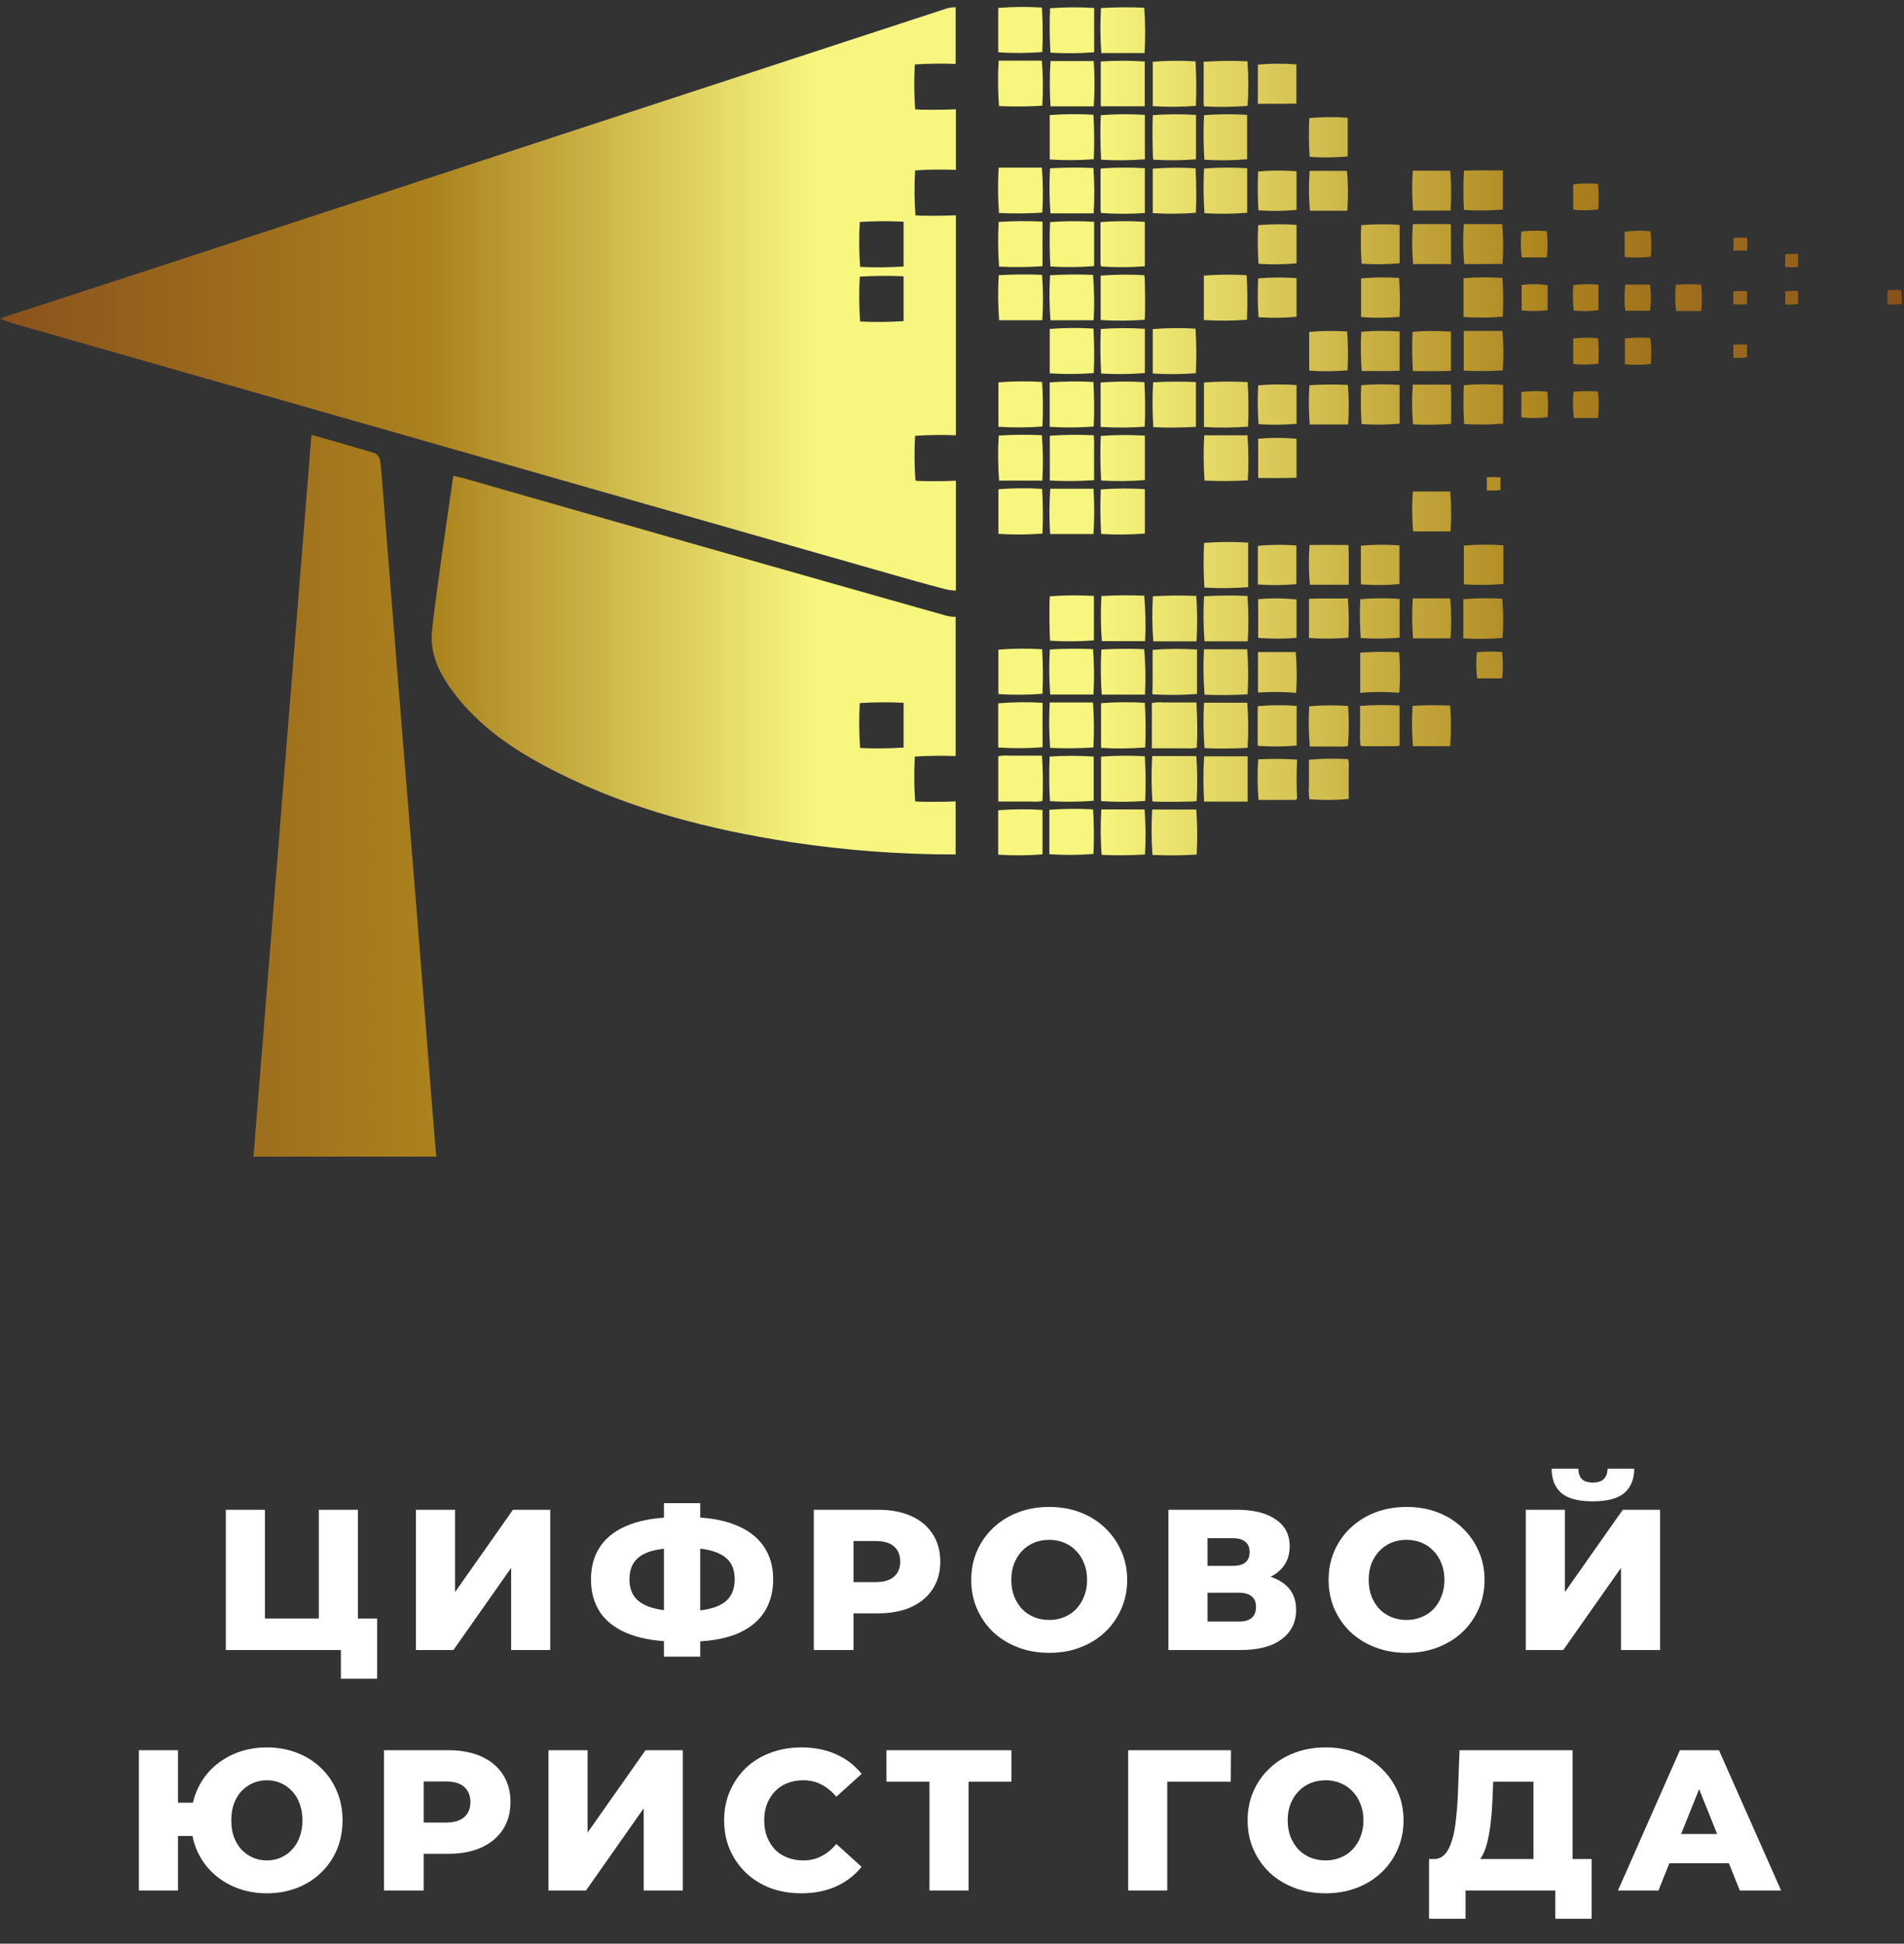<svg width="190" height="194" viewBox="0 0 190 194" fill="none" xmlns="http://www.w3.org/2000/svg">
<rect x="0" y="0" width="190" height="194" fill="#333333" stroke="none"/>
<g clip-path="url(#clip0_1_3648)">
<path d="M41.702 92.429C41.063 84.475 40.418 76.523 39.768 68.575C39.265 62.282 38.764 55.988 38.266 49.692C38.167 48.439 38.081 47.186 37.93 45.942C37.902 45.793 37.842 45.651 37.752 45.529C37.662 45.407 37.546 45.307 37.412 45.237C35.362 44.607 33.294 44.033 31.08 43.402C29.151 67.444 27.226 91.381 25.293 115.444H43.536C43.48 114.827 43.424 114.235 43.376 113.644C42.818 106.571 42.26 99.499 41.702 92.429ZM115.004 85.33C116.473 85.396 117.946 85.385 119.414 85.295C119.5 83.797 119.487 82.295 119.376 80.798H114.978C114.886 82.307 114.894 83.822 115.004 85.33ZM115.004 79.989C115.573 80.058 119.069 80.037 119.414 79.962C119.5 78.463 119.49 76.959 119.384 75.461H114.982C114.89 76.969 114.896 78.481 114.999 79.989H115.004ZM116.113 74.686H117.201C117.576 74.686 117.952 74.686 118.331 74.686C118.699 74.72 119.069 74.701 119.432 74.629C119.501 73.124 119.487 71.614 119.388 70.11H117.196C116.816 70.11 116.441 70.11 116.061 70.11C115.687 70.076 115.311 70.097 114.943 70.171V74.686H116.113ZM115.025 64.86C114.999 66.334 115.047 67.818 114.999 69.301C116.481 69.388 117.968 69.377 119.449 69.266V64.829C117.974 64.736 116.494 64.746 115.021 64.86H115.025ZM99.609 80.872C99.609 82.346 99.609 83.829 99.609 85.304C101.082 85.402 102.56 85.392 104.033 85.274V80.837C102.557 80.743 101.078 80.755 99.605 80.872H99.609ZM100.752 80.002H101.836C102.215 80.002 102.595 80.002 102.971 80.002C103.324 80.035 103.68 80.016 104.028 79.945C104.097 78.437 104.081 76.927 103.981 75.421H101.823C101.447 75.421 101.067 75.421 100.692 75.421C100.333 75.387 99.97 75.408 99.617 75.482V79.997L100.752 80.002ZM99.613 70.175C99.613 71.65 99.613 73.133 99.613 74.608C101.086 74.704 102.565 74.696 104.037 74.582V70.145C102.561 70.057 101.082 70.075 99.609 70.197L99.613 70.175ZM104.028 69.245C104.094 67.763 104.082 66.279 103.994 64.799C102.539 64.708 101.079 64.722 99.626 64.838V69.275C101.092 69.371 102.563 69.361 104.028 69.245ZM104.028 53.237C104.092 51.755 104.08 50.272 103.994 48.791C102.54 48.701 101.082 48.714 99.63 48.831V53.285C101.095 53.38 102.565 53.371 104.028 53.259V53.237ZM103.976 43.437C102.538 43.37 101.098 43.382 99.66 43.471C99.573 44.97 99.586 46.473 99.699 47.969H104.015C104.102 46.466 104.088 44.959 103.972 43.459L103.976 43.437ZM104.028 42.567C104.096 41.085 104.085 39.601 103.994 38.121C102.54 38.033 101.082 38.046 99.63 38.16V42.597C101.095 42.693 102.565 42.683 104.028 42.567ZM103.976 27.434C102.538 27.37 101.098 27.381 99.66 27.468C99.575 28.965 99.588 30.466 99.699 31.962H104.015C104.107 30.453 104.098 28.941 103.99 27.434H103.976ZM99.66 22.131C99.573 23.624 99.585 25.12 99.695 26.611C101.141 26.681 102.588 26.668 104.033 26.572V22.118C102.576 22.046 101.116 22.056 99.66 22.148V22.131ZM99.695 21.261C101.133 21.326 102.574 21.313 104.011 21.222C104.099 19.725 104.086 18.224 103.972 16.729H99.656C99.563 18.25 99.575 19.776 99.691 21.296L99.695 21.261ZM99.695 10.586C101.133 10.651 102.574 10.639 104.011 10.552C104.099 9.053 104.085 7.551 103.972 6.054H99.656C99.564 7.575 99.575 9.102 99.691 10.621L99.695 10.586ZM104.011 5.197C104.074 3.716 104.063 2.232 103.976 0.752C102.523 0.663 101.065 0.676 99.613 0.791V5.223C101.077 5.32 102.548 5.311 104.011 5.197ZM109.117 85.234C109.182 83.751 109.171 82.266 109.082 80.784C107.627 80.696 106.168 80.71 104.715 80.824V85.261C106.18 85.358 107.652 85.349 109.117 85.234ZM104.745 75.513C104.678 76.995 104.688 78.481 104.775 79.962C106.23 80.053 107.689 80.04 109.143 79.923V75.513C107.678 75.412 106.209 75.412 104.745 75.513ZM104.792 74.643C106.23 74.711 107.671 74.699 109.108 74.608C109.195 73.11 109.183 71.607 109.069 70.11H104.753C104.666 71.62 104.679 73.134 104.792 74.643ZM109.078 64.79C107.64 64.722 106.199 64.734 104.762 64.825C104.674 66.323 104.687 67.826 104.801 69.323H109.117C109.206 67.817 109.193 66.307 109.078 64.803V64.79ZM104.762 59.505C104.693 60.153 104.719 63.607 104.792 63.95C106.247 64.04 107.706 64.028 109.16 63.916V59.479C107.689 59.39 106.214 59.403 104.745 59.518L104.762 59.505ZM104.805 53.302H109.121C109.216 51.796 109.216 50.285 109.121 48.778H104.805C104.703 50.293 104.697 51.813 104.788 53.328L104.805 53.302ZM109.177 47.913V46.412C109.177 45.92 109.177 45.429 109.177 44.938C109.197 44.44 109.188 43.942 109.151 43.445C107.688 43.372 106.223 43.386 104.762 43.489V47.961C106.227 48.039 107.696 48.027 109.16 47.926L109.177 47.913ZM109.147 42.575C109.21 41.093 109.199 39.607 109.112 38.126C107.659 38.039 106.201 38.053 104.749 38.165V42.602C106.214 42.694 107.683 42.685 109.147 42.575ZM109.147 37.238C109.212 35.757 109.201 34.273 109.117 32.793C107.663 32.705 106.205 32.717 104.753 32.827V37.264C106.217 37.357 107.685 37.348 109.147 37.238ZM109.099 27.438C107.661 27.374 106.22 27.386 104.784 27.473C104.698 28.97 104.711 30.471 104.822 31.966H109.138C109.218 30.461 109.198 28.953 109.078 27.451L109.099 27.438ZM104.784 22.153C104.72 23.634 104.732 25.118 104.818 26.598C106.272 26.687 107.73 26.674 109.181 26.559V22.14C107.716 22.047 106.247 22.056 104.784 22.166V22.153ZM109.099 16.768C107.661 16.703 106.22 16.713 104.784 16.798C104.698 18.297 104.711 19.799 104.822 21.296H109.138C109.23 19.788 109.221 18.275 109.112 16.768H109.099ZM109.147 15.898C109.212 14.416 109.201 12.933 109.117 11.452C107.663 11.363 106.205 11.374 104.753 11.487V15.919C106.217 16.012 107.685 16.003 109.147 15.893V15.898ZM104.831 10.613H109.147C109.242 9.108 109.242 7.598 109.147 6.093H104.831C104.736 7.598 104.736 9.108 104.831 10.613ZM104.788 0.812C104.724 2.294 104.736 3.778 104.822 5.258C106.276 5.344 107.734 5.331 109.186 5.219V0.795C107.721 0.703 106.252 0.711 104.788 0.821V0.812ZM109.941 85.322C111.379 85.388 112.82 85.376 114.257 85.287C114.345 83.788 114.332 82.286 114.218 80.789H109.902C109.81 82.299 109.819 83.813 109.928 85.322H109.941ZM114.279 79.936C114.342 78.452 114.33 76.965 114.244 75.482C112.789 75.396 111.33 75.409 109.876 75.522V79.958C111.328 80.055 112.784 80.051 114.235 79.945L114.279 79.936ZM114.279 74.599C114.342 73.116 114.33 71.631 114.244 70.149C112.789 70.059 111.33 70.072 109.876 70.184V74.643C111.328 74.732 112.785 74.721 114.235 74.608L114.279 74.599ZM114.227 64.794C112.789 64.731 111.348 64.742 109.911 64.829C109.822 66.328 109.834 67.83 109.945 69.327H114.261C114.335 67.819 114.309 66.308 114.184 64.803L114.227 64.794ZM114.227 59.457C112.789 59.391 111.348 59.403 109.911 59.492C109.826 60.991 109.841 62.493 109.954 63.99H114.27C114.343 62.482 114.315 60.97 114.184 59.466L114.227 59.457ZM109.846 48.848C109.781 50.33 109.794 51.813 109.885 53.294C111.339 53.382 112.796 53.369 114.248 53.255V48.817C112.782 48.726 111.311 48.736 109.846 48.848ZM109.846 43.511C109.781 44.994 109.794 46.479 109.885 47.961C111.339 48.046 112.796 48.031 114.248 47.917V43.48C112.782 43.389 111.311 43.399 109.846 43.511ZM114.231 42.589C114.296 41.107 114.286 39.623 114.201 38.143C112.746 38.053 111.287 38.065 109.833 38.178V42.61C111.298 42.702 112.767 42.695 114.231 42.589ZM109.85 32.836C109.787 34.318 109.799 35.801 109.885 37.282C111.339 37.367 112.797 37.351 114.248 37.234V32.814C112.784 32.723 111.314 32.73 109.85 32.836ZM114.231 31.914C114.3 31.248 114.274 27.812 114.201 27.468C112.747 27.382 111.289 27.395 109.837 27.508V31.94C111.301 32.032 112.769 32.024 114.231 31.914ZM109.85 11.496C109.785 12.977 109.796 14.461 109.885 15.941C111.339 16.028 112.797 16.014 114.248 15.898V11.465C112.784 11.372 111.314 11.382 109.85 11.496ZM114.235 6.137C112.774 6.041 111.308 6.041 109.846 6.137V10.608H114.235V6.137ZM114.184 0.769C112.745 0.705 111.305 0.717 109.868 0.804C109.781 2.301 109.793 3.802 109.902 5.297H114.218C114.307 3.789 114.295 2.276 114.184 0.769ZM124.542 42.584C124.606 41.103 124.594 39.619 124.503 38.139C123.051 38.052 121.594 38.065 120.144 38.178V42.615C121.609 42.706 123.078 42.696 124.542 42.584ZM120.204 47.969C121.642 48.033 123.083 48.025 124.52 47.943C124.607 46.445 124.595 44.942 124.486 43.445H120.17C120.084 44.953 120.094 46.464 120.2 47.969H120.204ZM120.153 54.199C120.084 55.68 120.096 57.164 120.187 58.644C121.641 58.73 123.099 58.717 124.55 58.605V54.155C123.086 54.061 121.616 54.072 120.153 54.185V54.199ZM124.468 59.479C123.03 59.415 121.589 59.427 120.153 59.514C120.068 61.013 120.083 62.515 120.196 64.011H124.512C124.604 62.498 124.596 60.979 124.486 59.466L124.468 59.479ZM120.183 69.332C121.621 69.4 123.062 69.388 124.499 69.297C124.584 67.8 124.571 66.299 124.46 64.803H120.144C120.063 66.308 120.081 67.816 120.2 69.318L120.183 69.332ZM120.183 74.669C121.621 74.734 123.062 74.724 124.499 74.638C124.588 73.139 124.576 71.634 124.464 70.136H120.148C120.066 71.638 120.084 73.143 120.2 74.643L120.183 74.669ZM119.363 59.479C117.924 59.415 116.484 59.427 115.047 59.514C114.959 61.012 114.972 62.515 115.086 64.011H119.402C119.493 62.502 119.485 60.988 119.376 59.479H119.363ZM120.161 75.487C120.068 76.993 120.068 78.504 120.161 80.01H124.503V75.487H120.161ZM124.477 6.119C123.023 6.05 121.566 6.066 120.114 6.167V7.655C120.114 8.146 120.114 8.638 120.114 9.129C120.114 9.621 120.088 10.13 120.139 10.617C121.592 10.699 123.048 10.683 124.499 10.569C124.594 9.083 124.59 7.592 124.486 6.106L124.477 6.119ZM109.846 16.833C109.835 16.877 109.828 16.922 109.825 16.968C109.825 18.299 109.825 19.634 109.825 20.965C109.834 21.066 109.856 21.166 109.889 21.261C111.339 21.364 112.794 21.364 114.244 21.261V16.79C112.779 16.696 111.31 16.706 109.846 16.82V16.833ZM109.846 22.166C109.834 22.195 109.825 22.226 109.82 22.257C109.82 23.606 109.82 24.954 109.82 26.303C109.83 26.404 109.852 26.503 109.885 26.598C111.336 26.694 112.793 26.687 114.244 26.577V22.14C112.781 22.045 111.313 22.054 109.85 22.166H109.846ZM120.148 11.496C120.08 12.977 120.092 14.461 120.183 15.941C121.605 16.029 123.031 16.014 124.451 15.898V11.465C123.014 11.373 121.572 11.383 120.135 11.496H120.148ZM120.148 16.833C120.08 18.314 120.094 19.799 120.191 21.279C121.612 21.366 123.037 21.352 124.455 21.235V16.79C123.018 16.697 121.575 16.708 120.139 16.824L120.148 16.833ZM124.434 31.914C124.499 30.433 124.488 28.949 124.404 27.468C122.982 27.382 121.555 27.395 120.135 27.508V31.94C121.567 32.033 123.003 32.024 124.434 31.914ZM119.337 10.569C119.4 9.088 119.389 7.604 119.302 6.124C117.88 6.037 116.454 6.051 115.034 6.163V10.595C116.467 10.688 117.905 10.679 119.337 10.569ZM115.047 11.491C114.982 12.161 115.004 15.593 115.081 15.937C116.503 16.024 117.929 16.013 119.35 15.902V11.47C117.917 11.378 116.479 11.385 115.047 11.491ZM119.337 21.239C119.4 19.758 119.389 18.274 119.302 16.794C117.88 16.708 116.454 16.721 115.034 16.833V21.27C116.467 21.361 117.905 21.351 119.337 21.239ZM119.337 37.247C119.402 35.765 119.391 34.282 119.302 32.801C117.88 32.716 116.454 32.731 115.034 32.845V37.277C116.471 37.372 117.914 37.361 119.35 37.247H119.337ZM115.069 38.156C114.983 39.648 114.992 41.145 115.094 42.636C116.51 42.698 117.927 42.686 119.341 42.602V38.134C117.917 38.067 116.491 38.074 115.069 38.156ZM135.72 70.475V71.781C135.72 72.216 135.72 72.65 135.72 73.116C135.698 73.551 135.713 73.988 135.763 74.421C135.851 74.448 135.94 74.467 136.031 74.477H139.385C139.481 74.459 139.575 74.43 139.665 74.391V70.419C138.351 70.342 137.033 70.356 135.72 70.463V70.475ZM134.585 78.74V77.74C134.585 77.409 134.585 77.074 134.585 76.744C134.626 76.418 134.605 76.087 134.524 75.769C133.223 75.695 131.917 75.713 130.619 75.826V77.131C130.619 77.566 130.619 78.001 130.619 78.466C130.591 78.902 130.605 79.339 130.662 79.771C131.969 79.88 133.284 79.871 134.589 79.745V78.745L134.585 78.74ZM131.995 74.508C132.427 74.508 132.858 74.508 133.269 74.508C133.682 74.534 134.097 74.521 134.507 74.469C134.616 73.136 134.623 71.796 134.529 70.463C133.235 70.37 131.936 70.382 130.645 70.497C130.565 71.835 130.587 73.177 130.709 74.512L131.995 74.508ZM139.492 69.153C139.54 69.153 139.6 69.101 139.643 69.079C139.732 67.755 139.724 66.426 139.622 65.103C138.327 65.037 137.03 65.048 135.737 65.138V69.153C136.983 69.035 138.237 69.031 139.484 69.14L139.492 69.153ZM125.604 79.841C126.804 79.841 128.012 79.841 129.22 79.841C129.311 79.841 129.402 79.749 129.44 79.728C129.371 78.424 129.371 77.117 129.44 75.813C128.147 75.731 126.85 75.722 125.556 75.787C125.467 77.14 125.479 78.498 125.591 79.85L125.604 79.841ZM146.113 26.359C147.382 26.359 148.664 26.359 149.937 26.337C150.029 25.016 150.02 23.69 149.907 22.37H146.074C145.982 23.699 145.995 25.033 146.113 26.359ZM149.963 31.609C150.026 30.319 150.015 29.027 149.928 27.738C148.634 27.649 147.336 27.66 146.044 27.773V31.636C147.352 31.728 148.665 31.72 149.971 31.609H149.963ZM149.963 36.968C150.05 35.656 150.037 34.338 149.924 33.028H146.065V36.99C147.359 37.058 148.656 37.05 149.95 36.968H149.963ZM146.078 38.443C146.016 39.734 146.026 41.029 146.109 42.319C147.402 42.405 148.701 42.392 149.993 42.28V38.417C148.686 38.324 147.375 38.333 146.07 38.443H146.078ZM150.019 58.283C150.019 57.004 150.019 55.708 150.019 54.425C148.707 54.331 147.389 54.341 146.078 54.455V58.318C147.396 58.414 148.72 58.402 150.036 58.283H150.019ZM146.087 17.037C146.011 18.341 146.011 19.648 146.087 20.952C147.381 21.039 148.679 21.028 149.971 20.918V17.003C148.633 17.024 147.338 16.981 146.057 17.029L146.087 17.037ZM125.509 70.484C125.509 71.789 125.509 73.124 125.509 74.438C126.802 74.534 128.101 74.525 129.393 74.412V70.454C128.099 70.356 126.8 70.366 125.509 70.484ZM135.746 59.805C135.681 61.097 135.694 62.391 135.785 63.681C137.079 63.77 138.377 63.756 139.669 63.642V59.775C138.363 59.683 137.051 59.694 135.746 59.805ZM134.555 63.646C134.62 62.342 134.605 61.034 134.507 59.731C133.212 59.753 131.918 59.705 130.623 59.762V63.677C131.932 63.771 133.247 63.761 134.555 63.646ZM134.503 38.417C133.223 38.353 131.94 38.364 130.662 38.452C130.576 39.756 130.59 41.065 130.701 42.367H134.529C134.621 41.048 134.612 39.725 134.503 38.408V38.417ZM134.559 54.394C133.221 54.394 131.939 54.372 130.675 54.394C130.583 55.717 130.595 57.044 130.709 58.365H134.593C134.593 57.013 134.619 55.708 134.563 54.377L134.559 54.394ZM149.945 63.668C150.033 62.364 150.021 61.055 149.911 59.753C148.616 59.685 147.319 59.701 146.026 59.801V63.716C147.321 63.789 148.618 63.777 149.911 63.681L149.945 63.668ZM144.719 70.428C143.468 70.363 142.214 70.372 140.964 70.454C140.877 71.794 140.889 73.139 140.999 74.477H144.719C144.817 73.129 144.817 71.776 144.719 70.428ZM125.535 69.123C126.802 69.037 128.075 69.047 129.341 69.153C129.436 67.797 129.421 66.435 129.298 65.082H125.535V69.123ZM135.841 22.444C135.777 23.736 135.788 25.03 135.875 26.32C137.141 26.405 138.411 26.391 139.673 26.276V22.444C138.397 22.353 137.116 22.363 135.841 22.475V22.444ZM135.841 38.447C135.776 39.739 135.786 41.033 135.871 42.323C137.136 42.411 138.406 42.399 139.669 42.288V38.426C138.395 38.334 137.114 38.341 135.841 38.447ZM135.841 33.114C135.775 34.419 135.788 35.726 135.88 37.029C137.131 37.029 138.392 37.056 139.669 37.003V33.088C138.394 32.998 137.114 33.007 135.841 33.114ZM139.656 31.618C139.721 30.327 139.708 29.032 139.618 27.742C138.354 27.655 137.085 27.67 135.824 27.786V31.649C137.101 31.743 138.384 31.736 139.661 31.627L139.656 31.618ZM135.806 54.468C135.806 55.751 135.785 57.043 135.806 58.326C137.087 58.421 138.373 58.412 139.652 58.3V54.433C138.366 54.339 137.074 54.35 135.789 54.468H135.806ZM144.719 59.727C143.476 59.727 142.224 59.727 140.985 59.727C140.892 61.054 140.9 62.386 141.011 63.712H144.753C144.847 62.385 144.835 61.052 144.719 59.727ZM144.719 49.053C143.476 49.053 142.228 49.053 140.985 49.053C140.894 50.379 140.902 51.711 141.011 53.037H144.753C144.844 51.708 144.833 50.375 144.719 49.048V49.053ZM141.011 42.354C142.277 42.42 143.546 42.404 144.809 42.306C144.809 41.001 144.835 39.696 144.783 38.391H140.981C140.888 39.71 140.894 41.035 140.999 42.354H141.011ZM140.96 33.123C140.895 34.428 140.91 35.735 141.003 37.038C142.254 37.038 143.515 37.064 144.792 37.016V33.102C143.512 33.007 142.226 33.014 140.947 33.123H140.96ZM144.783 22.37C143.489 22.37 142.228 22.37 140.99 22.37C140.895 23.696 140.902 25.026 141.011 26.351H144.809C144.779 25.006 144.822 23.706 144.771 22.37H144.783ZM144.719 17.037C143.476 17.037 142.224 17.037 140.985 17.037C140.893 18.363 140.903 19.694 141.016 21.017H144.753C144.845 19.691 144.833 18.358 144.719 17.033V17.037ZM125.552 59.801V63.668C126.827 63.767 128.109 63.767 129.384 63.668V59.836C128.106 59.703 126.819 59.692 125.539 59.801H125.552ZM125.522 54.477C125.522 55.76 125.522 57.052 125.522 58.335C126.802 58.428 128.088 58.418 129.367 58.304V54.442C128.081 54.348 126.789 54.359 125.504 54.477H125.522ZM130.657 11.783C130.591 13.073 130.603 14.366 130.692 15.654C131.956 15.743 133.224 15.73 134.486 15.615V11.752C133.211 11.658 131.931 11.669 130.657 11.783ZM130.718 21.031C131.957 21.031 133.208 21.031 134.447 21.031C134.542 19.707 134.532 18.377 134.417 17.055H130.683C130.59 18.38 130.601 19.711 130.718 21.035V21.031ZM134.473 36.964C134.536 35.673 134.525 34.379 134.438 33.088C133.175 33.002 131.906 33.015 130.645 33.128V36.99C131.919 37.083 133.199 37.074 134.473 36.964ZM125.552 43.793V47.708C126.847 47.708 128.102 47.73 129.38 47.682V43.793C128.102 43.673 126.816 43.673 125.539 43.793H125.552ZM125.552 38.461C125.488 39.752 125.5 41.046 125.586 42.336C126.851 42.422 128.121 42.41 129.384 42.297V38.434C128.104 38.341 126.818 38.35 125.539 38.461H125.552ZM125.552 27.79C125.488 29.08 125.5 30.373 125.586 31.662C126.851 31.75 128.122 31.737 129.384 31.622V27.76C128.104 27.665 126.818 27.675 125.539 27.79H125.552ZM125.552 22.453C125.487 23.744 125.5 25.039 125.591 26.329C126.854 26.414 128.123 26.399 129.384 26.285V22.444C128.108 22.353 126.827 22.363 125.552 22.475V22.453ZM125.552 17.116C125.488 18.407 125.499 19.701 125.586 20.991C126.851 21.078 128.121 21.065 129.384 20.952V17.09C128.108 16.997 126.827 17.005 125.552 17.116ZM125.522 6.45C125.522 7.733 125.522 9.025 125.522 10.365C126.816 10.343 128.111 10.386 129.367 10.339V6.424C128.082 6.327 126.792 6.336 125.509 6.45H125.522ZM154.438 41.636C154.499 40.79 154.489 39.94 154.408 39.096C153.546 39.006 152.677 39.018 151.819 39.13V41.658C152.678 41.749 153.545 41.742 154.404 41.636H154.438ZM151.849 28.451V30.983C152.71 31.074 153.579 31.066 154.438 30.961V28.465C153.569 28.338 152.685 28.334 151.814 28.451H151.849ZM164.74 25.624C164.802 24.778 164.791 23.928 164.71 23.084C163.848 22.998 162.98 23.011 162.121 23.123V25.65C162.981 25.74 163.848 25.731 164.706 25.624H164.74ZM164.693 28.404H162.181C162.086 29.271 162.086 30.146 162.181 31.014H164.663C164.777 30.147 164.775 29.27 164.659 28.404H164.693ZM164.728 36.312C164.81 35.455 164.797 34.591 164.689 33.736C163.843 33.671 162.994 33.686 162.151 33.78V36.364C163.013 36.433 163.88 36.422 164.74 36.329L164.728 36.312ZM169.751 28.408C168.912 28.346 168.069 28.355 167.231 28.434C167.145 29.302 167.156 30.178 167.261 31.044H169.769C169.86 30.167 169.854 29.283 169.751 28.408ZM154.343 23.066C153.504 23.004 152.66 23.015 151.823 23.101C151.738 23.962 151.749 24.831 151.857 25.689H154.365C154.459 24.817 154.456 23.938 154.356 23.066H154.343ZM159.496 36.299C159.559 35.451 159.547 34.599 159.462 33.754C158.639 33.669 157.809 33.682 156.989 33.793V36.325C157.823 36.416 158.665 36.407 159.496 36.299ZM159.445 39.074C158.637 39.013 157.825 39.025 157.019 39.109C156.934 39.977 156.947 40.853 157.058 41.719H159.471C159.567 40.839 159.563 39.952 159.458 39.074H159.445ZM159.496 20.904C159.557 20.057 159.545 19.206 159.462 18.36C158.639 18.275 157.809 18.288 156.989 18.399V20.926C157.827 21.017 158.673 21.01 159.51 20.904H159.496ZM156.998 28.46C156.932 29.306 156.946 30.157 157.041 31C157.862 31.085 158.691 31.07 159.51 30.957V28.425C158.674 28.333 157.83 28.345 156.998 28.46ZM188.383 30.374C188.843 30.399 189.303 30.385 189.76 30.331C189.798 29.878 189.782 29.422 189.712 28.973C189.267 28.919 188.816 28.919 188.37 28.973C188.336 29.434 188.336 29.896 188.37 30.357L188.383 30.374ZM174.335 30.352V29.047C173.879 29.032 173.421 29.045 172.967 29.087V30.352C173.426 30.397 173.888 30.397 174.348 30.352H174.335ZM174.335 35.668V34.406C173.881 34.367 173.425 34.367 172.971 34.406V35.711C173.426 35.732 173.882 35.717 174.335 35.668ZM174.335 25.011C174.391 24.586 174.391 24.156 174.335 23.732H172.988V25.011H174.335ZM179.441 26.651V25.346C179.009 25.312 178.574 25.328 178.146 25.393V26.646C178.581 26.691 179.018 26.692 179.453 26.651H179.441ZM179.441 30.326V29.043C179.008 29.014 178.575 29.03 178.146 29.091V30.396C178.583 30.419 179.021 30.396 179.453 30.326H179.441ZM149.73 48.904V47.647C149.278 47.606 148.822 47.606 148.37 47.647V48.953C148.824 48.974 149.278 48.958 149.73 48.904ZM149.898 65.073C149.059 65.011 148.216 65.019 147.377 65.099C147.288 65.967 147.298 66.843 147.408 67.709H149.898C149.993 66.842 149.993 65.966 149.898 65.099V65.073ZM91.326 10.913C91.216 9.422 91.205 7.925 91.292 6.432C92.647 6.345 94.005 6.328 95.362 6.38V0.725C95.054 0.718 94.746 0.76 94.451 0.852C68.4 9.369 42.361 17.903 16.333 26.455C11.179 28.143 6.026 29.822 0.873 31.492C0.649 31.566 0.441 31.662 0.01 31.831C0.549 32.01 0.899 32.145 1.261 32.266L87.49 56.9C89.79 57.556 92.082 58.226 94.395 58.818C94.72 58.898 95.053 58.939 95.388 58.94V47.978C94.481 48.039 91.991 48.052 91.352 47.978C91.242 46.487 91.231 44.99 91.318 43.498C92.672 43.41 94.031 43.393 95.388 43.445V21.487C94.481 21.548 91.991 21.561 91.352 21.487C91.242 19.996 91.231 18.5 91.318 17.007C92.672 16.92 94.031 16.902 95.388 16.955V10.904C94.456 10.965 91.965 10.978 91.326 10.913ZM90.17 32.049C88.726 32.146 87.278 32.16 85.832 32.092C85.722 30.601 85.711 29.105 85.797 27.612C87.254 27.52 88.713 27.508 90.17 27.577V32.049ZM90.17 26.598C88.726 26.694 87.278 26.707 85.832 26.638C85.722 25.146 85.711 23.65 85.797 22.157C87.254 22.064 88.713 22.054 90.17 22.127V26.598ZM91.326 79.993C91.216 78.502 91.205 77.005 91.292 75.513C92.647 75.426 94.005 75.408 95.362 75.461V61.562C95.023 61.569 94.686 61.525 94.361 61.432C78.331 56.9 62.316 52.337 46.316 47.743C45.996 47.652 45.672 47.591 45.232 47.486C44.498 52.706 43.704 57.756 43.117 62.837C42.807 65.486 44.114 67.705 45.707 69.688C48.409 73.02 51.939 75.251 55.703 77.139C63.014 80.806 70.808 82.794 78.84 84.038C84.308 84.876 89.831 85.291 95.362 85.282V79.984C94.456 80.041 91.965 80.054 91.326 79.984V79.993ZM90.17 74.612C88.726 74.71 87.278 74.724 85.832 74.656C85.722 73.165 85.711 71.668 85.797 70.175C87.254 70.083 88.713 70.072 90.17 70.145V74.612Z" fill="url(#paint0_linear_1_3648)"/>
</g>
<path d="M22.535 164.688V150.687H26.436V161.547H31.816V150.687H35.715V164.688H22.535ZM34.016 167.548V163.807L34.836 164.688H31.816V161.547H37.636V167.548H34.016ZM41.508 164.688V150.687H45.408V158.907L51.188 150.687H54.908V164.688H51.008V156.487L45.248 164.688H41.508ZM67.615 163.847C65.748 163.847 64.168 163.607 62.874 163.127C61.594 162.647 60.621 161.947 59.955 161.027C59.301 160.094 58.974 158.967 58.974 157.647C58.974 156.314 59.301 155.187 59.955 154.267C60.621 153.334 61.601 152.627 62.895 152.147C64.188 151.667 65.768 151.427 67.635 151.427C67.661 151.427 67.748 151.427 67.894 151.427C68.055 151.427 68.215 151.427 68.374 151.427C68.534 151.427 68.621 151.427 68.635 151.427C70.488 151.427 72.041 151.674 73.294 152.167C74.561 152.647 75.521 153.354 76.174 154.287C76.828 155.207 77.154 156.327 77.154 157.647C77.154 158.954 76.835 160.074 76.195 161.007C75.568 161.927 74.635 162.634 73.394 163.127C72.154 163.607 70.628 163.847 68.814 163.847C68.788 163.847 68.681 163.847 68.495 163.847C68.308 163.847 68.128 163.847 67.954 163.847C67.781 163.847 67.668 163.847 67.615 163.847ZM67.975 160.807C68.014 160.807 68.075 160.807 68.154 160.807C68.248 160.807 68.314 160.807 68.355 160.807C69.501 160.807 70.441 160.694 71.174 160.467C71.908 160.241 72.448 159.894 72.794 159.427C73.141 158.961 73.314 158.361 73.314 157.627C73.314 156.881 73.135 156.281 72.775 155.827C72.415 155.374 71.874 155.041 71.154 154.827C70.434 154.601 69.514 154.487 68.394 154.487C68.355 154.487 68.288 154.487 68.195 154.487C68.115 154.487 68.041 154.487 67.975 154.487C66.775 154.487 65.794 154.594 65.034 154.807C64.275 155.021 63.715 155.361 63.355 155.827C62.995 156.281 62.815 156.887 62.815 157.647C62.815 158.394 63.008 159.001 63.395 159.467C63.794 159.934 64.374 160.274 65.135 160.487C65.908 160.701 66.855 160.807 67.975 160.807ZM66.254 165.347V150.027H69.874V165.347H66.254ZM81.211 164.688V150.687H87.611C88.891 150.687 89.991 150.894 90.911 151.307C91.845 151.721 92.565 152.321 93.071 153.107C93.578 153.881 93.831 154.801 93.831 155.867C93.831 156.921 93.578 157.834 93.071 158.607C92.565 159.381 91.845 159.981 90.911 160.407C89.991 160.821 88.891 161.027 87.611 161.027H83.411L85.171 159.307V164.688H81.211ZM85.171 159.727L83.411 157.907H87.371C88.198 157.907 88.811 157.727 89.211 157.367C89.625 157.007 89.831 156.507 89.831 155.867C89.831 155.214 89.625 154.707 89.211 154.347C88.811 153.987 88.198 153.807 87.371 153.807H83.411L85.171 151.987V159.727ZM104.701 164.968C103.581 164.968 102.547 164.788 101.601 164.427C100.654 164.067 99.827 163.561 99.121 162.907C98.427 162.241 97.887 161.467 97.501 160.587C97.114 159.707 96.921 158.741 96.921 157.687C96.921 156.634 97.114 155.667 97.501 154.787C97.887 153.907 98.427 153.141 99.121 152.487C99.827 151.821 100.654 151.307 101.601 150.947C102.547 150.587 103.581 150.407 104.701 150.407C105.834 150.407 106.867 150.587 107.801 150.947C108.747 151.307 109.567 151.821 110.261 152.487C110.954 153.141 111.494 153.907 111.881 154.787C112.281 155.667 112.481 156.634 112.481 157.687C112.481 158.741 112.281 159.714 111.881 160.607C111.494 161.487 110.954 162.254 110.261 162.907C109.567 163.561 108.747 164.067 107.801 164.427C106.867 164.788 105.834 164.968 104.701 164.968ZM104.701 161.687C105.234 161.687 105.727 161.594 106.181 161.407C106.647 161.221 107.047 160.954 107.381 160.607C107.727 160.247 107.994 159.821 108.181 159.327C108.381 158.834 108.481 158.287 108.481 157.687C108.481 157.074 108.381 156.527 108.181 156.047C107.994 155.554 107.727 155.134 107.381 154.787C107.047 154.427 106.647 154.154 106.181 153.967C105.727 153.781 105.234 153.687 104.701 153.687C104.167 153.687 103.667 153.781 103.201 153.967C102.747 154.154 102.347 154.427 102.001 154.787C101.667 155.134 101.401 155.554 101.201 156.047C101.014 156.527 100.921 157.074 100.921 157.687C100.921 158.287 101.014 158.834 101.201 159.327C101.401 159.821 101.667 160.247 102.001 160.607C102.347 160.954 102.747 161.221 103.201 161.407C103.667 161.594 104.167 161.687 104.701 161.687ZM116.598 164.688V150.687H123.398C125.078 150.687 126.378 151.007 127.298 151.647C128.231 152.274 128.698 153.167 128.698 154.327C128.698 155.461 128.265 156.354 127.398 157.007C126.531 157.647 125.371 157.967 123.918 157.967L124.318 157.027C125.891 157.027 127.118 157.341 127.998 157.967C128.891 158.581 129.338 159.487 129.338 160.687C129.338 161.914 128.858 162.887 127.898 163.607C126.951 164.327 125.578 164.688 123.778 164.688H116.598ZM120.498 161.847H123.618C124.191 161.847 124.618 161.727 124.898 161.487C125.191 161.234 125.338 160.867 125.338 160.387C125.338 159.907 125.191 159.554 124.898 159.327C124.618 159.087 124.191 158.967 123.618 158.967H120.498V161.847ZM120.498 156.287H123.018C123.578 156.287 123.998 156.174 124.278 155.947C124.558 155.707 124.698 155.361 124.698 154.907C124.698 154.454 124.558 154.114 124.278 153.887C123.998 153.647 123.578 153.527 123.018 153.527H120.498V156.287ZM140.361 164.968C139.241 164.968 138.208 164.788 137.261 164.427C136.314 164.067 135.488 163.561 134.781 162.907C134.088 162.241 133.548 161.467 133.161 160.587C132.774 159.707 132.581 158.741 132.581 157.687C132.581 156.634 132.774 155.667 133.161 154.787C133.548 153.907 134.088 153.141 134.781 152.487C135.488 151.821 136.314 151.307 137.261 150.947C138.208 150.587 139.241 150.407 140.361 150.407C141.494 150.407 142.528 150.587 143.461 150.947C144.408 151.307 145.228 151.821 145.921 152.487C146.614 153.141 147.154 153.907 147.541 154.787C147.941 155.667 148.141 156.634 148.141 157.687C148.141 158.741 147.941 159.714 147.541 160.607C147.154 161.487 146.614 162.254 145.921 162.907C145.228 163.561 144.408 164.067 143.461 164.427C142.528 164.788 141.494 164.968 140.361 164.968ZM140.361 161.687C140.894 161.687 141.388 161.594 141.841 161.407C142.308 161.221 142.708 160.954 143.041 160.607C143.388 160.247 143.654 159.821 143.841 159.327C144.041 158.834 144.141 158.287 144.141 157.687C144.141 157.074 144.041 156.527 143.841 156.047C143.654 155.554 143.388 155.134 143.041 154.787C142.708 154.427 142.308 154.154 141.841 153.967C141.388 153.781 140.894 153.687 140.361 153.687C139.828 153.687 139.328 153.781 138.861 153.967C138.408 154.154 138.008 154.427 137.661 154.787C137.328 155.134 137.061 155.554 136.861 156.047C136.674 156.527 136.581 157.074 136.581 157.687C136.581 158.287 136.674 158.834 136.861 159.327C137.061 159.821 137.328 160.247 137.661 160.607C138.008 160.954 138.408 161.221 138.861 161.407C139.328 161.594 139.828 161.687 140.361 161.687ZM152.258 164.688V150.687H156.158V158.907L161.938 150.687H165.658V164.688H161.758V156.487L155.998 164.688H152.258ZM158.938 149.847C157.485 149.847 156.438 149.567 155.798 149.007C155.158 148.434 154.838 147.627 154.838 146.587H157.498C157.512 147.054 157.632 147.401 157.858 147.627C158.085 147.854 158.445 147.967 158.938 147.967C159.445 147.967 159.812 147.854 160.038 147.627C160.278 147.401 160.405 147.054 160.418 146.587H163.078C163.078 147.627 162.752 148.434 162.098 149.007C161.445 149.567 160.392 149.847 158.938 149.847ZM13.86 188.688V174.687H17.76V179.927H21.38V183.247H17.76V188.688H13.86ZM26.64 188.968C25.546 188.968 24.54 188.788 23.62 188.427C22.7 188.067 21.893 187.561 21.2 186.907C20.52 186.254 19.993 185.487 19.62 184.607C19.246 183.714 19.06 182.741 19.06 181.687C19.06 180.634 19.246 179.667 19.62 178.787C19.993 177.894 20.52 177.121 21.2 176.467C21.893 175.814 22.7 175.307 23.62 174.947C24.54 174.587 25.546 174.407 26.64 174.407C27.72 174.407 28.72 174.587 29.64 174.947C30.573 175.307 31.373 175.814 32.04 176.467C32.72 177.121 33.246 177.894 33.62 178.787C33.993 179.667 34.18 180.634 34.18 181.687C34.18 182.741 33.993 183.714 33.62 184.607C33.246 185.487 32.72 186.254 32.04 186.907C31.373 187.561 30.573 188.067 29.64 188.427C28.72 188.788 27.72 188.968 26.64 188.968ZM26.62 185.687C27.126 185.687 27.593 185.594 28.02 185.407C28.446 185.221 28.82 184.954 29.14 184.607C29.473 184.261 29.726 183.841 29.9 183.347C30.086 182.854 30.18 182.301 30.18 181.687C30.18 181.074 30.086 180.521 29.9 180.027C29.726 179.534 29.473 179.114 29.14 178.767C28.82 178.421 28.446 178.154 28.02 177.967C27.593 177.781 27.133 177.687 26.64 177.687C26.133 177.687 25.666 177.781 25.24 177.967C24.813 178.154 24.433 178.421 24.1 178.767C23.78 179.114 23.526 179.534 23.34 180.027C23.166 180.521 23.08 181.074 23.08 181.687C23.08 182.301 23.166 182.854 23.34 183.347C23.526 183.841 23.78 184.261 24.1 184.607C24.433 184.954 24.813 185.221 25.24 185.407C25.666 185.594 26.126 185.687 26.62 185.687ZM38.321 188.688V174.687H44.721C46.001 174.687 47.101 174.894 48.021 175.307C48.954 175.721 49.674 176.321 50.181 177.107C50.687 177.881 50.941 178.801 50.941 179.867C50.941 180.921 50.687 181.834 50.181 182.607C49.674 183.381 48.954 183.981 48.021 184.407C47.101 184.821 46.001 185.027 44.721 185.027H40.521L42.281 183.307V188.688H38.321ZM42.281 183.727L40.521 181.907H44.481C45.307 181.907 45.921 181.727 46.321 181.367C46.734 181.007 46.941 180.507 46.941 179.867C46.941 179.214 46.734 178.707 46.321 178.347C45.921 177.987 45.307 177.807 44.481 177.807H40.521L42.281 175.987V183.727ZM54.735 188.688V174.687H58.635V182.907L64.415 174.687H68.135V188.688H64.235V180.487L58.475 188.688H54.735ZM79.961 188.968C78.854 188.968 77.828 188.794 76.881 188.447C75.948 188.087 75.134 187.581 74.441 186.927C73.761 186.274 73.228 185.507 72.841 184.627C72.454 183.734 72.261 182.754 72.261 181.687C72.261 180.621 72.454 179.647 72.841 178.767C73.228 177.874 73.761 177.101 74.441 176.447C75.134 175.794 75.948 175.294 76.881 174.947C77.828 174.587 78.854 174.407 79.961 174.407C81.254 174.407 82.408 174.634 83.421 175.087C84.448 175.541 85.301 176.194 85.981 177.047L83.461 179.327C83.008 178.794 82.508 178.387 81.961 178.107C81.428 177.827 80.828 177.687 80.161 177.687C79.588 177.687 79.061 177.781 78.581 177.967C78.101 178.154 77.688 178.427 77.341 178.787C77.008 179.134 76.741 179.554 76.541 180.047C76.354 180.541 76.261 181.087 76.261 181.687C76.261 182.287 76.354 182.834 76.541 183.327C76.741 183.821 77.008 184.247 77.341 184.607C77.688 184.954 78.101 185.221 78.581 185.407C79.061 185.594 79.588 185.687 80.161 185.687C80.828 185.687 81.428 185.547 81.961 185.267C82.508 184.987 83.008 184.581 83.461 184.047L85.981 186.327C85.301 187.167 84.448 187.821 83.421 188.287C82.408 188.741 81.254 188.968 79.961 188.968ZM92.753 188.688V176.947L93.633 177.827H88.453V174.687H100.933V177.827H95.773L96.653 176.947V188.688H92.753ZM112.579 188.688V174.687H122.839L122.819 177.827H115.599L116.479 176.947V188.688H112.579ZM132.279 188.968C131.159 188.968 130.125 188.788 129.179 188.427C128.232 188.067 127.405 187.561 126.699 186.907C126.005 186.241 125.465 185.467 125.079 184.587C124.692 183.707 124.499 182.741 124.499 181.687C124.499 180.634 124.692 179.667 125.079 178.787C125.465 177.907 126.005 177.141 126.699 176.487C127.405 175.821 128.232 175.307 129.179 174.947C130.125 174.587 131.159 174.407 132.279 174.407C133.412 174.407 134.445 174.587 135.379 174.947C136.325 175.307 137.145 175.821 137.839 176.487C138.532 177.141 139.072 177.907 139.459 178.787C139.859 179.667 140.059 180.634 140.059 181.687C140.059 182.741 139.859 183.714 139.459 184.607C139.072 185.487 138.532 186.254 137.839 186.907C137.145 187.561 136.325 188.067 135.379 188.427C134.445 188.788 133.412 188.968 132.279 188.968ZM132.279 185.687C132.812 185.687 133.305 185.594 133.759 185.407C134.225 185.221 134.625 184.954 134.959 184.607C135.305 184.247 135.572 183.821 135.759 183.327C135.959 182.834 136.059 182.287 136.059 181.687C136.059 181.074 135.959 180.527 135.759 180.047C135.572 179.554 135.305 179.134 134.959 178.787C134.625 178.427 134.225 178.154 133.759 177.967C133.305 177.781 132.812 177.687 132.279 177.687C131.745 177.687 131.245 177.781 130.779 177.967C130.325 178.154 129.925 178.427 129.579 178.787C129.245 179.134 128.979 179.554 128.779 180.047C128.592 180.527 128.499 181.074 128.499 181.687C128.499 182.287 128.592 182.834 128.779 183.327C128.979 183.821 129.245 184.247 129.579 184.607C129.925 184.954 130.325 185.221 130.779 185.407C131.245 185.594 131.745 185.687 132.279 185.687ZM153.026 186.967V177.827H149.006L148.946 179.347C148.919 180.161 148.866 180.921 148.786 181.627C148.719 182.334 148.619 182.981 148.486 183.567C148.366 184.154 148.199 184.661 147.986 185.087C147.786 185.501 147.539 185.821 147.246 186.048L143.026 185.547C143.492 185.561 143.872 185.407 144.166 185.087C144.472 184.754 144.712 184.294 144.886 183.707C145.072 183.121 145.206 182.427 145.286 181.627C145.379 180.827 145.446 179.954 145.486 179.007L145.646 174.687H156.926V186.967H153.026ZM142.606 191.508V185.547H158.826V191.508H155.206V188.688H146.246V191.508H142.606ZM161.456 188.688L167.636 174.687H171.536L177.736 188.688H173.616L168.776 176.627H170.336L165.496 188.688H161.456ZM164.836 185.967L165.856 183.047H172.696L173.716 185.967H164.836Z" fill="white"/>
<defs>
<linearGradient id="paint0_linear_1_3648" x1="-0.591" y1="55.706" x2="189.215" y2="55.706" gradientUnits="userSpaceOnUse">
<stop stop-color="#8A511C"/>
<stop offset="0.23" stop-color="#AB821D"/>
<stop offset="0.43" stop-color="#F7F67E"/>
<stop offset="0.53" stop-color="#F7F67E"/>
<stop offset="0.58" stop-color="#F7F67E"/>
<stop offset="0.82" stop-color="#AB821D"/>
<stop offset="1" stop-color="#8A511C"/>
</linearGradient>
<clipPath id="clip0_1_3648">
<rect width="189.989" height="115.016" fill="white" transform="translate(0.006 0.672)"/>
</clipPath>
</defs>
</svg>

